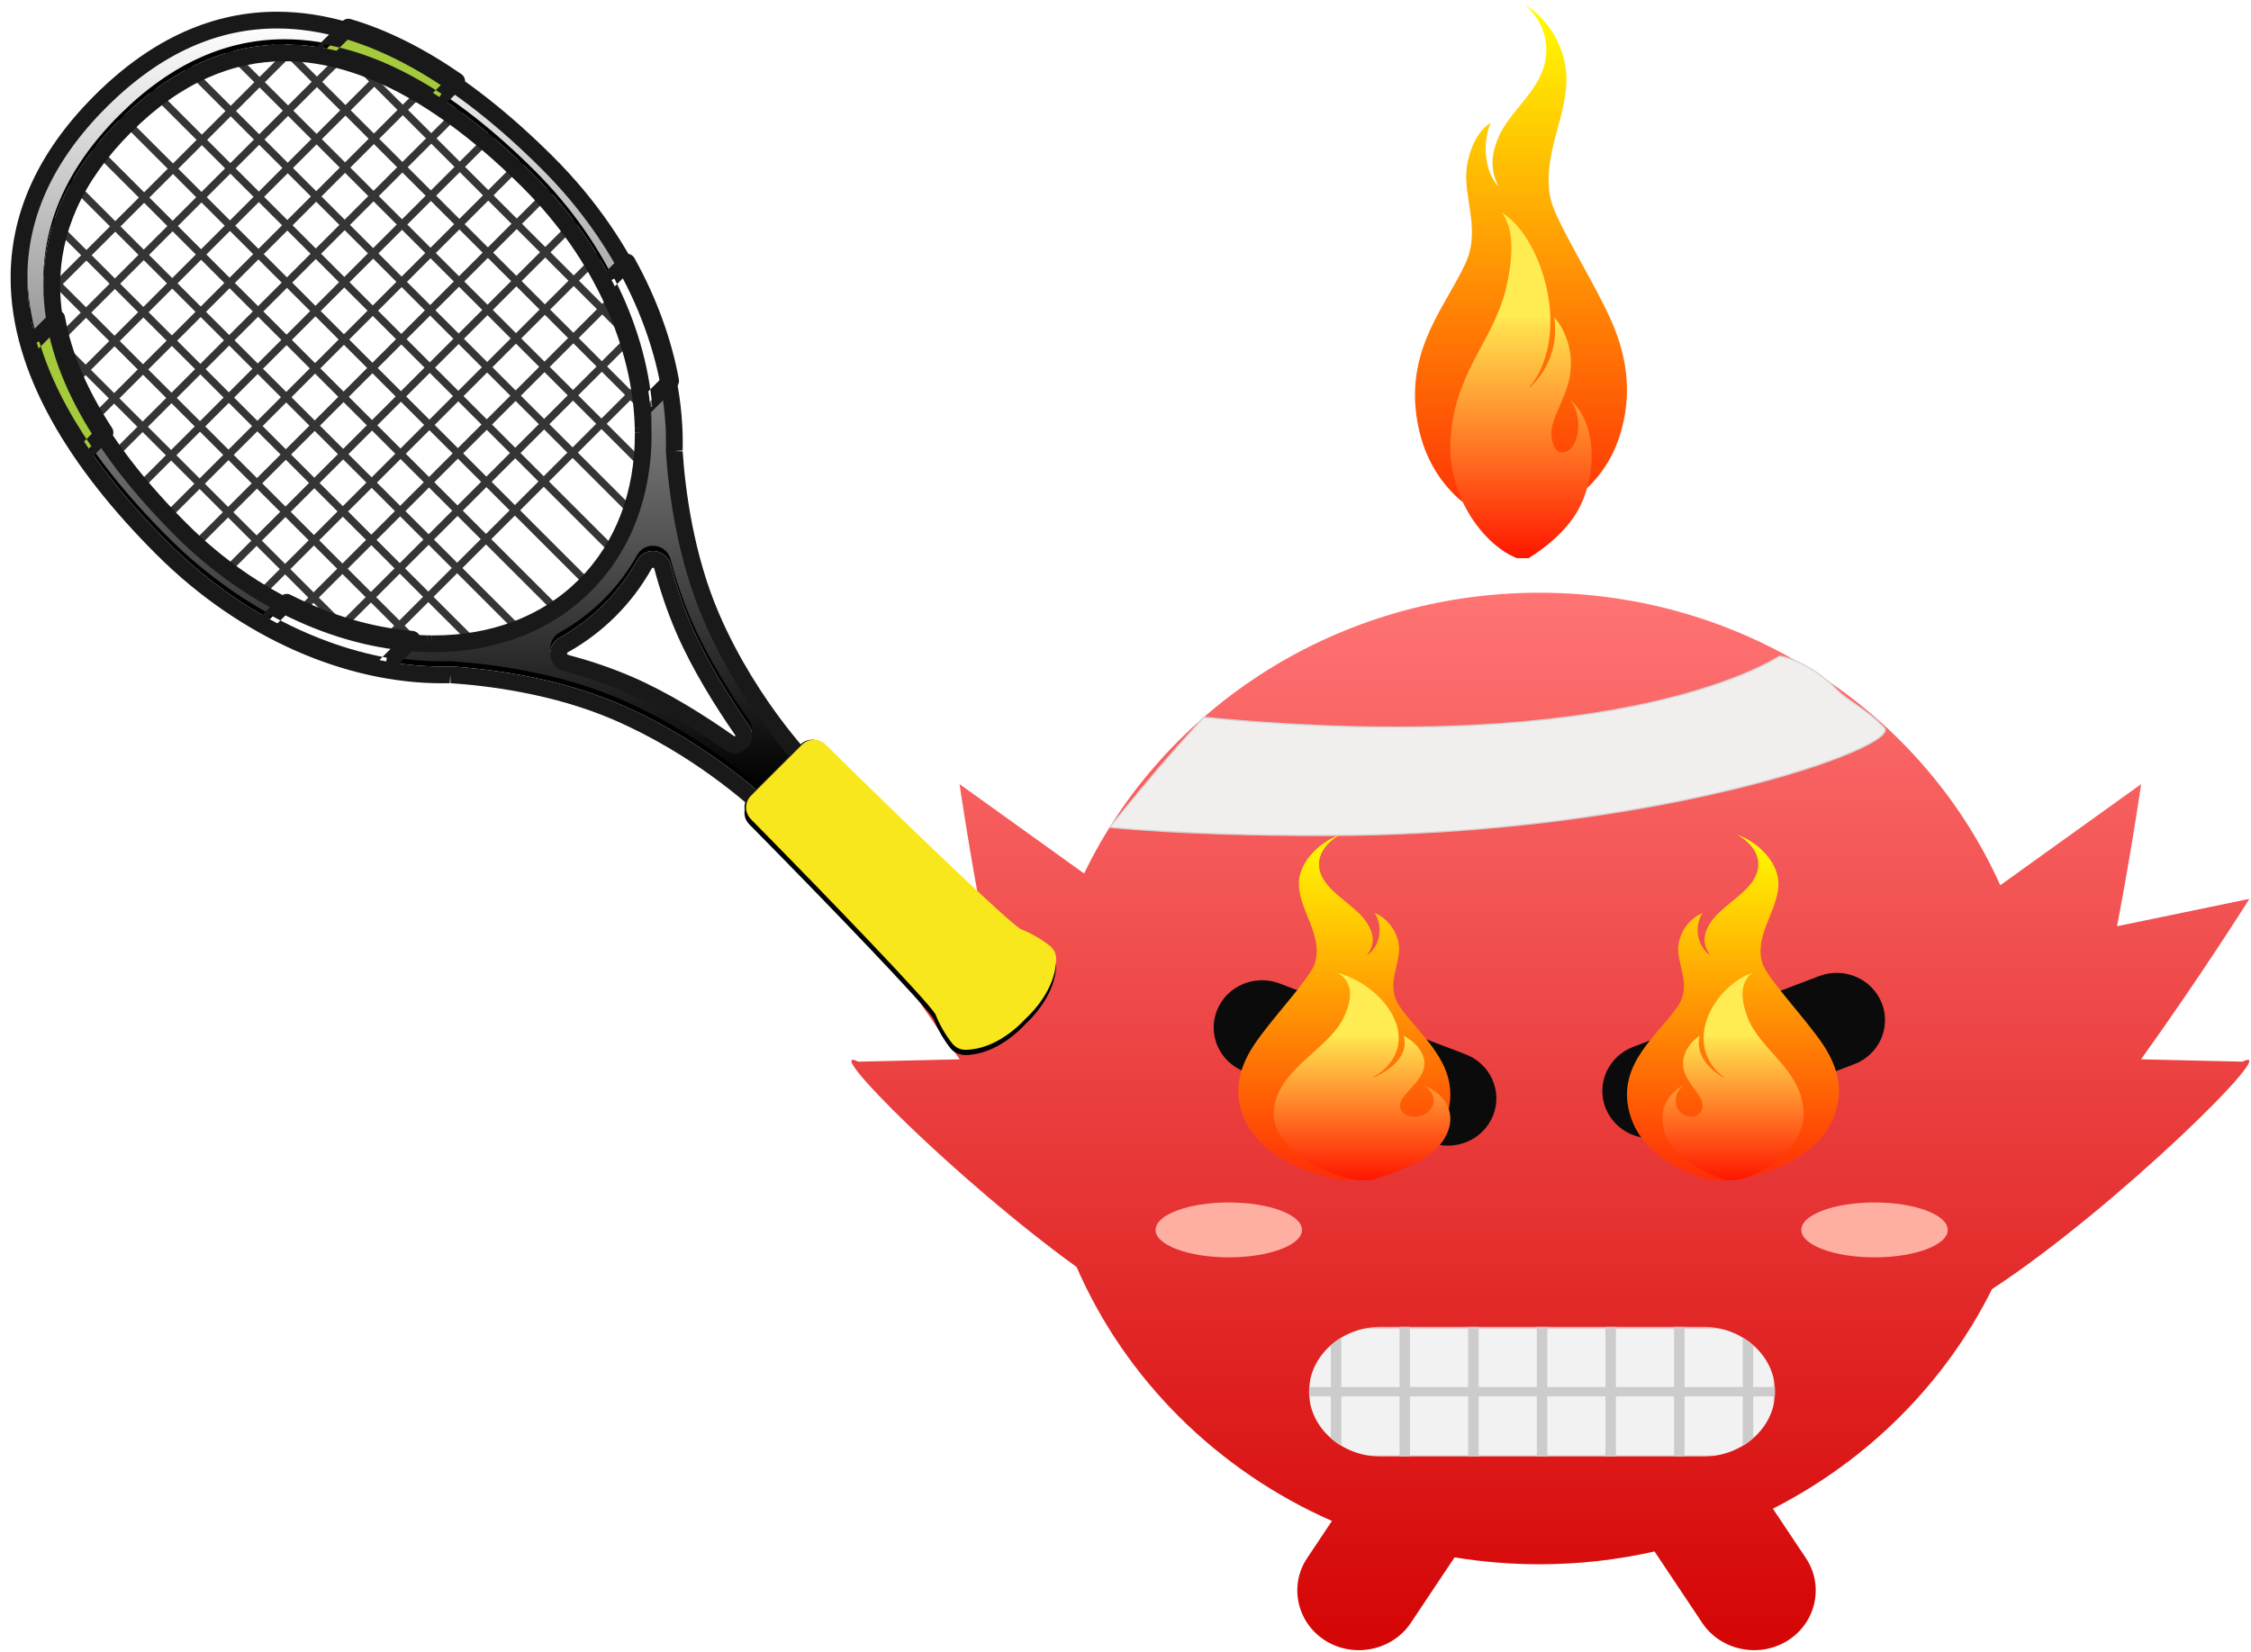<?xml version="1.0" encoding="UTF-8"?>
<svg width="861px" height="632px" viewBox="0 0 861 632" version="1.1" xmlns="http://www.w3.org/2000/svg" xmlns:xlink="http://www.w3.org/1999/xlink">
    <!-- Generator: Sketch 47.1 (45422) - http://www.bohemiancoding.com/sketch -->
    <title>Group 69</title>
    <desc>Created with Sketch.</desc>
    <defs>
        <linearGradient x1="50%" y1="0%" x2="50%" y2="97.112%" id="linearGradient-1">
            <stop stop-color="#FF7474" offset="0%"></stop>
            <stop stop-color="#D50606" offset="100%"></stop>
        </linearGradient>
        <polygon id="path-2" points="178.286 0.41 178.286 50.138 0.005 50.138 0.005 0.41"></polygon>
        <polygon id="path-4" points="178.286 50.136 178.286 0.409 0 0.409 0 50.136"></polygon>
        <path d="M0.642,0.079 C0.642,0.061 0.647,0.039 0.661,0.01 C0.677,0.059 0.693,0.091 0.708,0.14 C0.708,0.14 0.642,0.14 0.642,0.079 L0.642,0.01 L16.408,0.01 L16.408,16.168 L0.642,16.168 L0.642,0.079 L0.642,0.079 Z" id="path-6"></path>
        <path d="M0.029,1.196 C0.202,0.986 0.328,0.856 0.328,0.856 C0.186,0.937 0.107,1.05 0.029,1.196 Z" id="path-8"></path>
        <linearGradient x1="50%" y1="0%" x2="50%" y2="100%" id="linearGradient-10">
            <stop stop-color="#FFFE00" offset="0%"></stop>
            <stop stop-color="#FF2D07" offset="100%"></stop>
        </linearGradient>
        <linearGradient x1="50%" y1="29.709%" x2="50%" y2="100%" id="linearGradient-11">
            <stop stop-color="#FFEC52" offset="0%"></stop>
            <stop stop-color="#FFDE4D" offset="4.793%"></stop>
            <stop stop-color="#FF1700" offset="100%"></stop>
        </linearGradient>
        <path d="M0.642,0.118 C0.642,0.092 0.647,0.059 0.661,0.016 C0.677,0.088 0.693,0.137 0.708,0.209 C0.708,0.209 0.642,0.209 0.642,0.118 L0.642,0.016 L16.408,0.016 L16.408,24.253 L0.642,24.253 L0.642,0.118 L0.642,0.118 Z" id="path-12"></path>
        <path d="M0.029,0.879 C0.202,0.564 0.328,0.37 0.328,0.37 C0.186,0.491 0.107,0.661 0.029,0.879 Z" id="path-14"></path>
        <path d="M0.642,0.079 C0.642,0.061 0.647,0.039 0.661,0.01 C0.677,0.059 0.693,0.091 0.708,0.14 C0.708,0.14 0.642,0.14 0.642,0.079 L0.642,0.01 L16.408,0.01 L16.408,16.168 L0.642,16.168 L0.642,0.079 L0.642,0.079 Z" id="path-16"></path>
        <path d="M0.029,1.196 C0.202,0.986 0.328,0.856 0.328,0.856 C0.186,0.937 0.107,1.05 0.029,1.196 Z" id="path-18"></path>
        <linearGradient x1="50%" y1="0%" x2="50%" y2="100%" id="linearGradient-20">
            <stop stop-color="#FFFFFF" offset="0%"></stop>
            <stop stop-color="#000000" offset="100%"></stop>
        </linearGradient>
        <path d="M113.88,298.818 L101.393,286.34 C103.979,283.344 107.185,279.436 110.696,274.723 C118.347,264.453 127.456,250.364 134.751,233.535 C145.198,209.399 148.329,183.47 149.302,168.767 C149.311,168.633 149.312,168.599 149.308,168.465 C149.278,167.427 149.263,166.384 149.263,165.337 C149.262,148.068 153.318,129.7 161.288,111.756 C169.256,93.812 181.132,76.295 196.724,60.715 C212.885,44.562 229.737,31.06 246.787,21.642 C263.841,12.219 281.049,6.89 298.043,6.89 C298.043,6.89 298.043,6.89 298.051,6.89 C309.076,6.893 320.031,9.12 330.928,13.991 C341.819,18.864 352.652,26.397 363.329,37.068 C374.013,47.739 381.548,58.568 386.427,69.451 C391.299,80.338 393.528,91.287 393.528,102.303 C393.536,119.285 388.201,136.485 378.77,153.529 C369.347,170.567 355.829,187.406 339.668,203.556 C324.076,219.137 306.548,231.004 288.592,238.967 C270.636,246.929 252.26,250.983 234.98,250.983 C234.977,250.983 234.975,250.983 234.971,250.983 C233.925,250.983 232.882,250.968 231.844,250.938 C231.794,250.937 231.757,250.936 231.725,250.936 C231.67,250.936 231.626,250.938 231.543,250.944 C216.831,251.915 190.879,255.043 166.723,265.484 C148.76,273.26 133.914,283.098 123.501,291.031 C119.673,293.949 116.443,296.61 113.88,298.818 M154.264,206.778 C152.822,206.78 151.391,207.213 150.168,208.086 C149.558,208.523 149.004,209.073 148.551,209.722 C148.099,210.371 147.749,211.117 147.537,211.919 C145.467,219.696 142.813,227.712 139.414,235.552 C133.59,249.003 124.947,262.846 117.513,273.584 C116.708,274.735 116.284,276.1 116.291,277.401 C116.291,278.337 116.495,279.23 116.845,280.026 C117.371,281.222 118.209,282.214 119.26,282.936 C120.309,283.656 121.603,284.11 123.008,284.111 C123.018,284.111 123.029,284.111 123.039,284.111 C124.351,284.111 125.725,283.675 126.88,282.853 C137.525,275.34 151.271,266.633 164.704,260.824 C172.55,257.428 180.572,254.776 188.355,252.707 C189.157,252.495 189.904,252.147 190.553,251.694 C191.529,251.014 192.275,250.111 192.763,249.126 C193.254,248.139 193.499,247.068 193.499,245.985 C193.499,244.844 193.222,243.678 192.629,242.614 C192.041,241.552 191.12,240.607 189.968,239.968 C183.824,236.532 178.151,232.29 173.06,227.203 C167.97,222.115 163.723,216.447 160.286,210.307 C159.646,209.157 158.701,208.236 157.637,207.648 C156.572,207.055 155.406,206.778 154.264,206.778 M295.159,13.013 C295.152,13.013 295.145,13.013 295.137,13.013 C278.506,13.014 261.968,18.22 245.924,27.087 C229.871,35.959 214.266,48.503 199.384,63.372 C185.173,77.574 174.233,93.516 166.739,109.949 C159.245,126.383 155.193,143.311 154.797,159.5 L154.796,159.536 C154.789,160.09 154.779,160.69 154.762,161.383 L154.761,161.441 C154.759,161.664 154.758,161.887 154.758,162.108 C154.758,173.603 156.63,184.69 160.478,194.885 C164.325,205.078 170.158,214.376 178.028,222.238 C185.896,230.102 195.201,235.931 205.401,239.774 C215.603,243.62 226.699,245.49 238.201,245.49 C238.463,245.49 238.725,245.489 238.988,245.487 L239.042,245.486 C239.653,245.471 240.191,245.462 240.691,245.456 L240.724,245.455 C256.939,245.07 273.891,241.028 290.351,233.54 C306.811,226.051 322.78,215.112 337.011,200.898 C351.89,186.026 364.44,170.432 373.322,154.391 C382.189,138.356 387.403,121.831 387.403,105.213 C387.403,94.446 385.202,83.661 380.459,73.075 C375.715,62.487 368.443,52.103 358.364,42.032 L356.099,44.297 L358.364,42.032 C348.286,31.96 337.894,24.694 327.296,19.954 C316.712,15.214 305.928,13.013 295.159,13.013" id="path-21"></path>
        <filter x="-2.4%" y="-1.7%" width="104.8%" height="104.8%" filterUnits="objectBoundingBox" id="filter-22">
            <feOffset dx="0" dy="2" in="SourceAlpha" result="shadowOffsetOuter1"></feOffset>
            <feGaussianBlur stdDeviation="2" in="shadowOffsetOuter1" result="shadowBlurOuter1"></feGaussianBlur>
            <feColorMatrix values="0 0 0 0 0   0 0 0 0 0   0 0 0 0 0  0 0 0 0.5 0" type="matrix" in="shadowBlurOuter1"></feColorMatrix>
        </filter>
        <filter x="-2.2%" y="-1.6%" width="104.4%" height="104.4%" filterUnits="objectBoundingBox" id="filter-23">
            <feOffset dx="0" dy="2" in="SourceAlpha" result="shadowOffsetOuter1"></feOffset>
            <feGaussianBlur stdDeviation="2" in="shadowOffsetOuter1" result="shadowBlurOuter1"></feGaussianBlur>
            <feColorMatrix values="0 0 0 0 0   0 0 0 0 0   0 0 0 0 0  0 0 0 0.5 0" type="matrix" in="shadowBlurOuter1" result="shadowMatrixOuter1"></feColorMatrix>
            <feMerge>
                <feMergeNode in="shadowMatrixOuter1"></feMergeNode>
                <feMergeNode in="SourceGraphic"></feMergeNode>
            </feMerge>
        </filter>
        <path d="M93.362,280.967 C91.736,280.967 90.11,281.581 88.861,282.812 C56.8,314.408 20.095,349.554 14.432,353.226 C8.19,355.622 3.556,359.363 3.038,359.79 C1.54,361.026 0.683,362.873 0.708,364.814 C0.86,376.414 10.317,385.643 12.514,387.633 C14.507,389.829 23.742,399.276 35.348,399.431 L35.433,399.431 C37.346,399.431 39.161,398.577 40.38,397.1 C40.807,396.583 44.544,391.953 46.945,385.716 C50.617,380.06 85.79,343.379 117.41,311.341 C119.883,308.834 119.869,304.803 117.378,302.314 L97.895,282.843 C96.643,281.593 95.003,280.967 93.362,280.967 M112.845,306.843 C112.845,306.843 43.193,377.417 41.084,383.095 C38.999,388.703 35.433,393.026 35.433,393.026 C25.564,392.895 17.055,383.095 17.055,383.095 C17.055,383.095 7.246,374.594 7.118,364.73 C7.118,364.73 11.442,361.164 17.054,359.085 C22.736,356.976 93.362,287.373 93.362,287.373 L112.845,306.843 Z" id="path-24"></path>
        <filter x="-5.9%" y="-4.2%" width="111.8%" height="111.8%" filterUnits="objectBoundingBox" id="filter-25">
            <feOffset dx="0" dy="2" in="SourceAlpha" result="shadowOffsetOuter1"></feOffset>
            <feGaussianBlur stdDeviation="2" in="shadowOffsetOuter1" result="shadowBlurOuter1"></feGaussianBlur>
            <feColorMatrix values="0 0 0 0 0   0 0 0 0 0   0 0 0 0 0  0 0 0 0.5 0" type="matrix" in="shadowBlurOuter1"></feColorMatrix>
        </filter>
        <path d="M92.696,0 C91.069,0 89.442,0.615 88.193,1.847 C56.118,33.48 19.396,68.667 13.73,72.343 C7.486,74.742 2.849,78.487 2.331,78.915 C0.833,80.152 -0.024,82.002 0.001,83.945 C0.152,95.558 9.614,104.798 11.812,106.79 C13.805,108.989 23.045,118.447 34.656,118.602 L34.741,118.602 C36.655,118.602 38.471,117.747 39.69,116.269 C40.117,115.751 43.857,111.115 46.258,104.871 C49.932,99.209 85.12,62.485 116.754,30.409 C119.229,27.899 119.215,23.863 116.723,21.372 L97.231,1.878 C95.979,0.626 94.338,0 92.696,0 M112.188,25.906 C112.188,25.906 42.505,96.562 40.394,102.247 C38.309,107.862 34.741,112.189 34.741,112.189 C24.867,112.058 16.355,102.247 16.355,102.247 C16.355,102.247 6.542,93.736 6.413,83.861 C6.413,83.861 10.74,80.291 16.353,78.209 C22.038,76.097 92.696,6.413 92.696,6.413 L112.188,25.906 Z" id="path-26"></path>
        <filter x="-5.9%" y="-4.2%" width="111.8%" height="111.8%" filterUnits="objectBoundingBox" id="filter-27">
            <feOffset dx="0" dy="2" in="SourceAlpha" result="shadowOffsetOuter1"></feOffset>
            <feGaussianBlur stdDeviation="2" in="shadowOffsetOuter1" result="shadowBlurOuter1"></feGaussianBlur>
            <feColorMatrix values="0 0 0 0 0   0 0 0 0 0   0 0 0 0 0  0 0 0 0.5 0" type="matrix" in="shadowBlurOuter1"></feColorMatrix>
        </filter>
    </defs>
    <g id="MINI-GAME" stroke="none" stroke-width="1" fill="none" fill-rule="evenodd">
        <g id="Group-69" transform="translate(3, 2)">
            <g id="Group-68" transform="translate(322, 0)">
                <path d="M86.776,482.673 C105.531,525.749 140.584,560.551 184.462,579.848 L174.972,594.058 C167.926,604.607 171.083,618.82 181.985,625.638 C192.89,632.456 207.575,629.401 214.621,618.849 L231.371,593.768 C241.924,595.507 252.771,596.413 263.836,596.413 C278.981,596.413 293.716,594.716 307.849,591.51 L326.107,618.851 C333.152,629.4 347.838,632.455 358.742,625.637 C369.647,618.819 372.801,604.609 365.755,594.057 L353.128,575.147 C389.535,556.613 419.041,527.097 436.942,491.152 C484.462,460.072 549.244,395.94 532.741,404.139 L493.927,403.243 C516.652,371.633 535.389,341.862 535.389,341.862 L484.762,352.326 C490.503,322.173 493.987,297.955 493.987,297.955 L440.087,336.654 C410.549,270.802 342.751,224.744 263.836,224.744 C186.727,224.744 120.232,268.718 89.673,332.164 L42.027,297.955 C42.027,297.955 45.511,322.173 51.252,352.326 L0.625,341.862 C0.625,341.862 19.362,371.633 42.087,403.243 L3.274,404.139 C-11.842,396.629 41.231,449.797 86.776,482.673 Z" id="Combined-Shape" fill="url(#linearGradient-1)"></path>
                <path d="M180.734,317.613 C157.743,317.613 125.592,316.987 99.465,314.457 C107.879,304.143 114.118,296.61 118.182,291.859 C122.107,287.27 127.851,280.791 135.414,272.424 C298.368,288.149 354.619,249.481 355.642,249.045 C356.108,248.845 367.065,250.994 377.419,261.663 C382.183,266.572 388.866,269.188 395.723,276.397 C402.581,283.607 308.305,317.613 180.734,317.613 Z" id="Stroke-7" stroke="#D6D4D4" stroke-width="0.5" fill="#F1EEEE"></path>
                <g id="Page-1" transform="translate(175.686, 505.112)">
                    <g id="Group-3">
                        <mask id="mask-3" fill="white">
                            <use xlink:href="#path-2"></use>
                        </mask>
                        <g id="Clip-2"></g>
                        <path d="M178.291,25.274 C178.291,39.002 165.839,50.139 150.49,50.139 L27.794,50.139 C12.445,50.139 0.005,39.002 0.005,25.274 C0.005,11.546 12.445,0.41 27.794,0.41 L150.49,0.41 C165.839,0.41 178.291,11.546 178.291,25.274" id="Fill-1" fill="#F2F2F2" mask="url(#mask-3)"></path>
                    </g>
                    <g id="Group-6">
                        <mask id="mask-5" fill="white">
                            <use xlink:href="#path-4"></use>
                        </mask>
                        <g id="Clip-5"></g>
                        <path d="M165.911,27.069 L165.911,45.958 C167.354,45.101 168.69,44.118 169.92,43.039 L169.92,27.069 L178.186,27.069 C178.233,26.477 178.292,25.885 178.292,25.271 C178.292,24.668 178.233,24.076 178.186,23.484 L169.92,23.484 L169.92,7.514 C168.69,6.435 167.354,5.451 165.911,4.595 L165.911,23.484 L143.668,23.484 L143.668,0.406 L139.648,0.406 L139.648,23.484 L117.405,23.484 L117.405,0.406 L113.396,0.406 L113.396,23.484 L91.153,23.484 L91.153,0.406 L87.145,0.406 L87.145,23.484 L64.89,23.484 L64.89,0.406 L60.881,0.406 L60.881,23.484 L38.638,23.484 L38.638,0.406 L34.63,0.406 L34.63,23.484 L12.375,23.484 L12.375,4.595 C10.944,5.451 9.596,6.435 8.366,7.514 L8.366,23.484 L0.101,23.484 C0.053,24.076 -0.006,24.668 -0.006,25.271 C-0.006,25.885 0.053,26.477 0.101,27.069 L8.366,27.069 L8.366,43.039 C9.596,44.118 10.944,45.101 12.375,45.958 L12.375,27.069 L34.63,27.069 L34.63,50.136 L38.638,50.136 L38.638,27.069 L60.881,27.069 L60.881,50.136 L64.89,50.136 L64.89,27.069 L87.145,27.069 L87.145,50.136 L91.153,50.136 L91.153,27.069 L113.396,27.069 L113.396,50.136 L117.405,50.136 L117.405,27.069 L139.648,27.069 L139.648,50.136 L143.668,50.136 L143.668,27.069 L165.911,27.069 Z" id="Fill-4" fill="#CCCCCC" mask="url(#mask-5)"></path>
                    </g>
                </g>
                <g id="Page-1" transform="translate(270.287, 369.748)">
                    <g id="Group-3" transform="translate(17.173, 0.34)" fill="#0B0B0B">
                        <path d="M107.295,11.611 L107.295,11.611 C110.998,20.918 106.282,31.402 96.768,35.024 L25.628,62.126 C16.101,65.748 5.384,61.134 1.681,51.827 L1.681,51.827 C-2.022,42.52 2.694,32.037 12.208,28.401 L83.361,1.313 C92.876,-2.309 103.592,2.304 107.295,11.611" id="Fill-1"></path>
                    </g>
                    <g id="Group-6" transform="translate(0, 63.698)"></g>
                </g>
                <g id="Page-1" transform="translate(185.129, 398.187) scale(1, -1) translate(-185.129, -398.187) translate(121.629, 359.687)">
                    <g id="Group-3" transform="translate(17.173, 0.34)" fill="#0B0B0B">
                        <path d="M107.295,11.611 L107.295,11.611 C110.998,20.918 106.282,31.402 96.768,35.024 L25.628,62.126 C16.101,65.748 5.384,61.134 1.681,51.827 L1.681,51.827 C-2.022,42.52 2.694,32.037 12.208,28.401 L83.361,1.313 C92.876,-2.309 103.592,2.304 107.295,11.611" id="Fill-1"></path>
                    </g>
                    <g id="Group-6" transform="translate(0, 63.698)"></g>
                </g>
                <g id="Group-24" transform="translate(334.316, 393.286) scale(-1, 1) translate(-334.316, -393.286) translate(289.316, 317.286)">
                    <g id="Page-1" transform="translate(-0, 28.269)">
                        <path d="M28.349,48.421 C8.025,48.76 11.557,30.76 13.749,26.963 L13.749,26.963 C11.463,29.645 -3.941,52.153 2.46,74.855 L2.46,74.855 C8.845,97.557 47.521,106.558 47.521,106.558 L47.521,106.558 C39.512,86.764 54.805,77.15 60.939,69.022 L60.939,69.022 C96.698,21.146 35.901,0.496 35.901,0.496 L35.901,0.496 C51.526,11.273 56.997,47.936 28.349,48.421" id="Fill-1"></path>
                        <path d="M64.139,75.405 C46.528,92.662 52.078,101.387 53.449,105.459 L53.449,105.459 C53.67,105.039 55.956,103.067 72.212,93.857 L72.212,93.857 C84.92,86.683 89.066,77.764 89.161,69.297 L89.161,69.297 L89.161,68.635 C88.972,53.995 76.989,40.891 76.989,40.891 L76.989,40.891 C80.158,45.771 73.647,66.146 64.139,75.405" id="Fill-3"></path>
                        <g id="Group-7" transform="translate(52.788, 105.448)">
                            <mask id="mask-7" fill="white">
                                <use xlink:href="#path-6"></use>
                            </mask>
                            <g id="Clip-6"></g>
                            <path d="M0.708,0.14 C0.693,0.091 0.677,0.059 0.661,0.01 L0.661,0.01 C0.598,0.14 0.708,0.14 0.708,0.14" id="Fill-5" mask="url(#mask-7)"></path>
                        </g>
                        <g id="Group-10" transform="translate(13.72, 25.767)">
                            <mask id="mask-9" fill="white">
                                <use xlink:href="#path-8"></use>
                            </mask>
                            <g id="Clip-9"></g>
                            <path d="M0.029,1.196 C0.202,0.986 0.328,0.856 0.328,0.856 L0.328,0.856 C0.186,0.937 0.107,1.05 0.029,1.196" id="Fill-8" mask="url(#mask-9)"></path>
                        </g>
                    </g>
                    <path d="M39.834,0 C30.512,3.53 23.824,11.59 24.071,19.158 L24.071,19.158 C24.335,29.369 33.658,38.858 30.1,49.479 L30.1,49.479 C28.057,55.389 13.332,70.722 6.842,80.572 L6.842,80.572 C0.27,90.587 -0.784,99.829 3.416,109.219 L3.416,109.219 C8.769,121.171 22.671,128.525 40.213,132.202 L40.213,132.202 L49.997,132.202 C61.198,129.133 78.196,121.581 81.523,104.311 L81.523,104.311 C84.817,87.155 70.257,76.731 62.713,65.88 L62.713,65.88 C56.635,57.146 63.734,48.971 62.202,41.403 L62.202,41.403 C61.181,36.51 57.953,32.012 53.061,29.96 L53.061,29.96 C56.223,34.77 55.597,42.42 49.997,46.311 L49.997,46.311 C53.555,41.813 52.567,37.676 50.277,33.999 L50.277,33.999 C46.209,27.268 35.255,22.524 32.472,15.054 L32.472,15.054 C30.446,9.702 32.785,4.121 39.834,0 Z" id="Fill-11" fill="url(#linearGradient-10)"></path>
                    <path d="M35.686,70.431 C30.569,82.792 15.494,89.774 14.464,105.72 L14.464,105.72 C13.634,118.537 27.71,129.34 39.881,132.202 L39.881,132.202 L44.353,132.202 C51.252,129.671 58.459,125.975 62.655,121.839 L62.655,121.839 C70.538,114.023 71.122,101.317 60.104,95.797 L60.104,95.797 C65.098,99.037 64.145,106.302 58.936,107.686 L58.936,107.686 C54.203,108.96 51.836,104.572 53.803,100.987 L53.803,100.987 C56.17,96.772 60.519,92.856 60.519,87.997 L60.519,87.997 C60.903,83.767 57.737,79.206 54.203,76.942 L54.203,76.942 C56.001,84.411 50.269,89.931 45.152,92.856 L45.152,92.856 L44.737,92.856 C48.302,90.592 50.684,86.943 51.836,83.436 L51.836,83.436 C55.724,71.563 45.935,57.111 34.103,52.881 L34.103,52.881 C39.881,57.426 37.653,65.242 35.686,70.431" id="Fill-13" fill="url(#linearGradient-11)"></path>
                </g>
                <g id="Group-24" transform="translate(253.23, 120) scale(-1, 1) translate(-253.23, -120) translate(208.23, 0)">
                    <g id="Page-1" transform="translate(-0, 55.624)">
                        <path d="M28.349,72.631 C8.025,73.14 11.557,46.14 13.749,40.444 L13.749,40.444 C11.463,44.468 -3.941,78.23 2.46,112.283 L2.46,112.283 C8.845,146.336 47.521,159.836 47.521,159.836 L47.521,159.836 C39.512,130.146 54.805,115.725 60.939,103.533 L60.939,103.533 C96.698,31.719 35.901,0.744 35.901,0.744 L35.901,0.744 C51.526,16.91 56.997,71.904 28.349,72.631" id="Fill-1"></path>
                        <path d="M64.139,113.107 C46.528,138.992 52.078,152.08 53.449,158.188 L53.449,158.188 C53.67,157.558 55.956,154.601 72.212,140.786 L72.212,140.786 C84.92,130.025 89.066,116.646 89.161,103.945 L89.161,103.945 L89.161,102.952 C88.972,80.993 76.989,61.337 76.989,61.337 L76.989,61.337 C80.158,68.656 73.647,99.219 64.139,113.107" id="Fill-3"></path>
                        <g id="Group-7" transform="translate(52.788, 158.173)">
                            <mask id="mask-13" fill="white">
                                <use xlink:href="#path-12"></use>
                            </mask>
                            <g id="Clip-6"></g>
                            <path d="M0.708,0.209 C0.693,0.137 0.677,0.088 0.661,0.016 L0.661,0.016 C0.598,0.209 0.708,0.209 0.708,0.209" id="Fill-5" mask="url(#mask-13)"></path>
                        </g>
                        <g id="Group-10" transform="translate(13.72, 39.565)">
                            <mask id="mask-15" fill="white">
                                <use xlink:href="#path-14"></use>
                            </mask>
                            <g id="Clip-9"></g>
                            <path d="M0.029,0.879 C0.202,0.564 0.328,0.37 0.328,0.37 L0.328,0.37 C0.186,0.491 0.107,0.661 0.029,0.879" id="Fill-8" mask="url(#mask-15)"></path>
                        </g>
                    </g>
                    <path d="M39.834,0 C30.512,5.294 23.824,17.385 24.071,28.737 L24.071,28.737 C24.335,44.054 33.658,58.287 30.1,74.219 L30.1,74.219 C28.057,83.084 13.332,106.084 6.842,120.859 L6.842,120.859 C0.27,135.88 -0.784,149.744 3.416,163.829 L3.416,163.829 C8.769,181.756 22.671,192.788 40.213,198.304 L40.213,198.304 L49.997,198.304 C61.198,193.699 78.196,182.371 81.523,156.466 L81.523,156.466 C84.817,130.733 70.257,115.096 62.713,98.819 L62.713,98.819 C56.635,85.719 63.734,73.456 62.202,62.104 L62.202,62.104 C61.181,54.766 57.953,48.018 53.061,44.94 L53.061,44.94 C56.223,52.155 55.597,63.631 49.997,69.467 L49.997,69.467 C53.555,62.719 52.567,56.514 50.277,50.998 L50.277,50.998 C46.209,40.902 35.255,33.785 32.472,22.581 L32.472,22.581 C30.446,14.553 32.785,6.181 39.834,0 Z" id="Fill-11" fill="url(#linearGradient-10)"></path>
                    <path d="M35.686,108.572 C30.569,129.173 15.494,140.81 14.464,167.387 L14.464,167.387 C13.634,188.748 27.71,206.754 39.881,211.524 L39.881,211.524 L44.353,211.524 C51.252,207.304 58.459,201.145 62.655,194.252 L62.655,194.252 C70.538,181.225 71.122,160.048 60.104,150.848 L60.104,150.848 C65.098,156.247 64.145,168.356 58.936,170.663 L58.936,170.663 C54.203,172.786 51.836,165.473 53.803,159.497 L53.803,159.497 C56.17,152.473 60.519,145.947 60.519,137.848 L60.519,137.848 C60.903,130.798 57.737,123.197 54.203,119.423 L54.203,119.423 C56.001,131.872 50.269,141.072 45.152,145.947 L45.152,145.947 L44.737,145.947 C48.302,142.173 50.684,136.092 51.836,130.247 L51.836,130.247 C55.724,110.459 45.935,86.372 34.103,79.321 L34.103,79.321 C39.881,86.896 37.653,99.922 35.686,108.572" id="Fill-13" fill="url(#linearGradient-11)" transform="translate(41.458, 145.423) scale(-1, 1) translate(-41.458, -145.423) "></path>
                </g>
                <g id="Group-24" transform="translate(147.743, 317.286)">
                    <g id="Page-1" transform="translate(-0, 28.269)">
                        <path d="M28.349,48.421 C8.025,48.76 11.557,30.76 13.749,26.963 L13.749,26.963 C11.463,29.645 -3.941,52.153 2.46,74.855 L2.46,74.855 C8.845,97.557 47.521,106.558 47.521,106.558 L47.521,106.558 C39.512,86.764 54.805,77.15 60.939,69.022 L60.939,69.022 C96.698,21.146 35.901,0.496 35.901,0.496 L35.901,0.496 C51.526,11.273 56.997,47.936 28.349,48.421" id="Fill-1"></path>
                        <path d="M64.139,75.405 C46.528,92.662 52.078,101.387 53.449,105.459 L53.449,105.459 C53.67,105.039 55.956,103.067 72.212,93.857 L72.212,93.857 C84.92,86.683 89.066,77.764 89.161,69.297 L89.161,69.297 L89.161,68.635 C88.972,53.995 76.989,40.891 76.989,40.891 L76.989,40.891 C80.158,45.771 73.647,66.146 64.139,75.405" id="Fill-3"></path>
                        <g id="Group-7" transform="translate(52.788, 105.448)">
                            <mask id="mask-17" fill="white">
                                <use xlink:href="#path-16"></use>
                            </mask>
                            <g id="Clip-6"></g>
                            <path d="M0.708,0.14 C0.693,0.091 0.677,0.059 0.661,0.01 L0.661,0.01 C0.598,0.14 0.708,0.14 0.708,0.14" id="Fill-5" mask="url(#mask-17)"></path>
                        </g>
                        <g id="Group-10" transform="translate(13.72, 25.767)">
                            <mask id="mask-19" fill="white">
                                <use xlink:href="#path-18"></use>
                            </mask>
                            <g id="Clip-9"></g>
                            <path d="M0.029,1.196 C0.202,0.986 0.328,0.856 0.328,0.856 L0.328,0.856 C0.186,0.937 0.107,1.05 0.029,1.196" id="Fill-8" mask="url(#mask-19)"></path>
                        </g>
                    </g>
                    <path d="M39.834,0 C30.512,3.53 23.824,11.59 24.071,19.158 L24.071,19.158 C24.335,29.369 33.658,38.858 30.1,49.479 L30.1,49.479 C28.057,55.389 13.332,70.722 6.842,80.572 L6.842,80.572 C0.27,90.587 -0.784,99.829 3.416,109.219 L3.416,109.219 C8.769,121.171 22.671,128.525 40.213,132.202 L40.213,132.202 L49.997,132.202 C61.198,129.133 78.196,121.581 81.523,104.311 L81.523,104.311 C84.817,87.155 70.257,76.731 62.713,65.88 L62.713,65.88 C56.635,57.146 63.734,48.971 62.202,41.403 L62.202,41.403 C61.181,36.51 57.953,32.012 53.061,29.96 L53.061,29.96 C56.223,34.77 55.597,42.42 49.997,46.311 L49.997,46.311 C53.555,41.813 52.567,37.676 50.277,33.999 L50.277,33.999 C46.209,27.268 35.255,22.524 32.472,15.054 L32.472,15.054 C30.446,9.702 32.785,4.121 39.834,0 Z" id="Fill-11" fill="url(#linearGradient-10)"></path>
                    <path d="M41,70.431 C34.603,82.792 15.76,89.774 14.473,105.72 L14.473,105.72 C13.436,118.537 31.031,129.34 46.244,132.202 L46.244,132.202 L51.834,132.202 C60.458,129.671 69.467,125.975 74.711,121.839 L74.711,121.839 C84.565,114.023 85.295,101.317 71.522,95.797 L71.522,95.797 C77.765,99.037 76.574,106.302 70.062,107.686 L70.062,107.686 C64.146,108.96 61.188,104.572 63.647,100.987 L63.647,100.987 C66.605,96.772 72.041,92.856 72.041,87.997 L72.041,87.997 C72.521,83.767 68.564,79.206 64.146,76.942 L64.146,76.942 C66.394,84.411 59.229,89.931 52.832,92.856 L52.832,92.856 L52.314,92.856 C56.77,90.592 59.747,86.943 61.188,83.436 L61.188,83.436 C66.048,71.563 53.812,57.111 39.021,52.881 L39.021,52.881 C46.244,57.426 43.459,65.242 41,70.431" id="Fill-13" fill="url(#linearGradient-11)"></path>
                </g>
                <path d="M392,458 C376.536,458 364,462.702 364,468.5 C364,474.298 376.536,479 392,479 C407.464,479 420,474.298 420,468.5 C420,462.702 407.464,458 392,458" id="Fill-1" fill="#FEAFA2"></path>
                <path d="M173,468.5 C173,462.702 160.462,458 144.995,458 C129.528,458 117,462.702 117,468.5 C117,474.298 129.528,479 144.995,479 C160.462,479 173,474.298 173,468.5" id="Fill-3" fill="#FEAFA2"></path>
            </g>
            <g id="Group-4" transform="translate(200.5, 200) scale(-1, 1) translate(-200.5, -200) ">
                <g id="Group">
                    <polyline id="Fill-282" fill="#343534" points="177.366 224.913 362.973 39.442 360.957 37.429 175.351 222.9"></polyline>
                    <polyline id="Fill-283" fill="#343534" points="188.406 235.946 374.013 50.475 371.997 48.461 186.392 233.933"></polyline>
                    <polyline id="Fill-284" fill="#343534" points="201.417 245.009 383.08 63.477 381.064 61.463 199.403 242.996"></polyline>
                    <polyline id="Fill-285" fill="#343534" points="220.074 248.431 390.444 78.186 388.429 76.173 218.059 246.419"></polyline>
                    <polyline id="Fill-286" fill="#343534" points="244.838 245.75 391.954 98.74 389.939 96.727 242.823 243.737"></polyline>
                    <polyline id="Fill-287" fill="#343534" points="264.518 248.148 394.355 118.408 392.339 116.395 262.502 246.135"></polyline>
                    <polyline id="Fill-288" fill="#343534" points="166.325 213.881 351.933 28.409 349.917 26.396 164.31 211.868"></polyline>
                    <polyline id="Fill-289" fill="#343534" points="157.255 200.879 338.92 19.346 336.904 17.333 155.241 198.865"></polyline>
                    <polyline id="Fill-290" fill="#343534" points="153.831 182.236 324.197 11.991 322.182 9.977 151.816 180.223"></polyline>
                    <polyline id="Fill-291" fill="#343534" points="156.513 157.49 303.628 10.479 301.612 8.466 154.499 155.477"></polyline>
                    <polyline id="Fill-292" fill="#343534" points="154.114 137.822 283.948 8.082 281.932 6.069 152.1 135.809"></polyline>
                    <polyline id="Fill-293" fill="#343534" points="169.779 92.64 307.723 230.481 309.732 228.468 171.793 90.626"></polyline>
                    <polyline id="Fill-294" fill="#343534" points="162.78 107.426 292.922 237.475 294.938 235.461 164.795 105.412"></polyline>
                    <polyline id="Fill-295" fill="#343534" points="157.108 123.535 276.804 243.144 278.82 241.13 159.122 121.522"></polyline>
                    <polyline id="Fill-296" fill="#343534" points="150.854 139.066 261.263 249.392 263.271 247.379 152.869 137.053"></polyline>
                    <polyline id="Fill-297" fill="#343534" points="180.676 81.75 318.62 219.592 320.629 217.579 182.691 79.737"></polyline>
                    <polyline id="Fill-298" fill="#343534" points="191.573 70.86 329.518 208.702 331.527 206.69 193.588 68.848"></polyline>
                    <polyline id="Fill-299" fill="#343534" points="202.471 59.971 340.408 197.813 342.424 195.8 204.486 57.958"></polyline>
                    <polyline id="Fill-300" fill="#343534" points="213.368 49.082 351.306 186.923 353.322 184.91 215.383 47.068"></polyline>
                    <polyline id="Fill-301" fill="#343534" points="224.266 38.192 362.203 176.034 364.219 174.021 226.28 36.179"></polyline>
                    <polyline id="Fill-302" fill="#343534" points="235.163 27.302 373.101 165.144 375.117 163.131 237.178 25.29"></polyline>
                    <polyline id="Fill-303" fill="#343534" points="249.959 20.31 380.102 150.359 382.118 148.345 251.975 18.296"></polyline>
                    <polyline id="Fill-304" fill="#343534" points="266.085 14.641 385.772 134.248 387.788 132.236 268.093 12.627"></polyline>
                    <polyline id="Fill-305" fill="#343534" points="281.626 8.392 392.026 118.718 394.041 116.705 283.634 6.379"></polyline>
                    <g id="Fill-306">
                        <use fill="black" fill-opacity="1" filter="url(#filter-22)" xlink:href="#path-21"></use>
                        <use fill="url(#linearGradient-20)" fill-rule="evenodd" xlink:href="#path-21"></use>
                    </g>
                    <path d="M280.529,18.13 L270.757,8.372 C256.797,12.488 242.916,19.594 229.324,29.009 L236.883,36.562 C251.198,27.192 265.842,20.713 280.529,18.13" id="Fill-311" fill="#A5CA3B"></path>
                    <path d="M280.529,18.13 L282.794,15.865 L273.029,6.107 C272.196,5.276 270.978,4.967 269.852,5.3 C255.479,9.538 241.308,16.811 227.497,26.377 C226.717,26.917 226.217,27.776 226.131,28.722 C226.046,29.668 226.385,30.602 227.057,31.273 L234.616,38.827 C235.69,39.9 237.368,40.073 238.638,39.242 C252.687,30.046 266.946,23.769 281.085,21.284 C282.26,21.077 283.221,20.233 283.585,19.093 C283.941,17.954 283.634,16.71 282.794,15.865 L280.529,18.13 L279.973,14.976 C264.738,17.657 249.717,24.339 235.126,33.883 L236.883,36.562 L239.149,34.298 L231.59,26.744 L229.324,29.009 L231.15,31.641 C244.523,22.377 258.107,15.438 271.669,11.443 L270.757,8.372 L268.492,10.636 L278.257,20.395 L280.529,18.13 L279.973,14.976 L280.529,18.13" id="Fill-312" fill="#1A1919"></path>
                    <path d="M382.282,119.814 C379.696,134.488 373.215,149.118 363.834,163.426 L371.399,170.979 C380.815,157.397 387.93,143.529 392.047,129.573 L382.282,119.814" id="Fill-313" fill="#A5CA3B"></path>
                    <path d="M382.282,119.814 L379.127,119.259 C376.641,133.386 370.359,147.632 361.156,161.671 C360.323,162.942 360.494,164.617 361.57,165.691 L369.134,173.244 C369.803,173.916 370.736,174.255 371.684,174.169 C372.631,174.085 373.493,173.585 374.034,172.804 C383.6,159.004 390.879,144.843 395.124,130.479 C395.459,129.352 395.145,128.139 394.312,127.308 L384.547,117.549 C383.706,116.705 382.46,116.4 381.32,116.76 C380.181,117.12 379.333,118.082 379.127,119.259 L382.282,119.814 L380.017,122.079 L389.782,131.838 L392.047,129.573 L388.977,128.666 C384.974,142.215 378.037,155.791 368.763,169.155 L371.399,170.979 L373.664,168.715 L366.107,161.162 L363.834,163.426 L366.52,165.181 C376.071,150.604 382.759,135.59 385.437,120.369 L382.282,119.814 L380.017,122.079 L382.282,119.814" id="Fill-314" fill="#1A1919"></path>
                    <path d="M246.395,242.556 L256.612,252.762 C271.761,249.969 287.196,244.374 302.061,236.137 L294.318,228.4 C278.52,236.476 262.146,241.244 246.395,242.556" id="Fill-315" fill="#FFFFFE"></path>
                    <path d="M246.395,242.556 L244.129,244.821 L254.339,255.027 C255.087,255.769 256.156,256.102 257.188,255.912 C272.716,253.051 288.464,247.332 303.613,238.938 C304.496,238.451 305.095,237.579 305.237,236.583 C305.373,235.586 305.038,234.584 304.326,233.873 L296.583,226.135 C295.6,225.151 294.098,224.915 292.858,225.549 C277.409,233.449 261.419,238.091 246.129,239.364 C244.886,239.468 243.814,240.285 243.386,241.455 C242.957,242.624 243.247,243.94 244.129,244.821 L246.395,242.556 L246.661,245.748 C262.865,244.396 279.639,239.502 295.778,231.251 L294.318,228.4 L292.053,230.665 L299.796,238.402 L302.061,236.137 L300.508,233.336 C285.921,241.416 270.814,246.888 256.027,249.613 L256.612,252.762 L258.876,250.498 L248.663,240.291 L246.395,242.556 L246.661,245.748 L246.395,242.556" id="Fill-316" fill="#1A1919"></path>
                    <path d="M171.862,106.032 L164.119,98.295 C155.876,113.152 150.277,128.57 147.482,143.714 L157.696,153.92 C159.009,138.182 163.78,121.817 171.862,106.032" id="Fill-317" fill="#FFFFFE"></path>
                    <path d="M171.862,106.032 L174.128,103.767 L166.386,96.031 C165.674,95.32 164.67,94.984 163.674,95.124 C162.676,95.263 161.805,95.863 161.316,96.742 C152.916,111.883 147.193,127.62 144.33,143.133 C144.139,144.165 144.473,145.237 145.215,145.979 L155.429,156.185 C156.311,157.066 157.627,157.357 158.798,156.928 C159.968,156.5 160.786,155.428 160.89,154.186 C162.164,138.906 166.809,122.932 174.715,107.491 C175.35,106.251 175.114,104.752 174.128,103.767 L171.862,106.032 L169.008,104.574 C160.752,120.702 155.854,137.459 154.502,153.654 L157.696,153.92 L159.962,151.656 L149.748,141.449 L147.482,143.714 L150.634,144.295 C153.36,129.52 158.837,114.421 166.922,99.848 L164.119,98.295 L161.853,100.56 L169.595,108.297 L171.862,106.032 L169.008,104.574 L171.862,106.032" id="Fill-318" fill="#1A1919"></path>
                    <path d="M68.938,311.232 C71.909,308.35 74.747,305.589 77.373,303.029 C74.748,305.589 71.907,308.352 68.939,311.232 L68.938,311.232 M108.526,311.231 C111.171,308.54 112.756,306.932 112.841,306.846 C112.756,306.933 111.167,308.544 108.526,311.231 M112.842,306.846 C112.843,306.846 112.843,306.845 112.843,306.845 C112.843,306.845 112.843,306.846 112.842,306.846 M112.843,306.844 C112.844,306.844 112.844,306.843 112.844,306.843 C112.844,306.843 112.844,306.844 112.843,306.844 M112.845,306.843 C112.845,306.843 112.845,306.843 112.845,306.843 C112.845,306.843 112.845,306.843 112.845,306.843 M112.845,306.843 L109.029,303.029 L112.845,306.843" id="Fill-325" fill="#1A1919"></path>
                    <path d="M90.224,329.957 L90.224,329.957 C92.818,327.29 95.303,324.739 97.615,322.371 C95.303,324.739 92.818,327.29 90.224,329.957 M49.491,329.957 L49.491,329.957 C52.324,327.253 55.197,324.499 58.048,321.754 C55.196,324.5 52.325,327.253 49.491,329.957" id="Fill-328" fill="#1A1919"></path>
                    <g id="Group-2">
                        <g id="Group-310" filter="url(#filter-23)" transform="translate(84.758, 0)" fill="#1A1919">
                            <path d="M78.672,257.885 L77.398,254.946 C63.307,261.048 49.293,269.958 38.425,277.619 C38.294,277.705 38.265,277.705 38.255,277.704 C38.253,277.704 38.251,277.704 38.25,277.705 L38.19,277.689 C38.134,277.668 38.042,277.595 37.995,277.522 C37.944,277.448 37.943,277.405 37.943,277.401 C37.949,277.394 37.922,277.39 38.027,277.228 C45.602,266.275 54.433,252.177 60.538,238.098 C64.085,229.913 66.835,221.6 68.973,213.565 C68.999,213.47 69.026,213.423 69.052,213.386 C69.09,213.332 69.134,213.291 69.215,213.25 C69.293,213.21 69.404,213.183 69.505,213.184 C69.614,213.184 69.701,213.211 69.756,213.242 C69.812,213.278 69.854,213.302 69.934,213.435 C73.648,220.07 78.254,226.221 83.768,231.732 C89.283,237.243 95.439,241.846 102.079,245.558 C102.212,245.636 102.236,245.678 102.272,245.735 C102.303,245.79 102.33,245.876 102.33,245.985 C102.332,246.122 102.281,246.268 102.223,246.345 L102.128,246.439 C102.09,246.465 102.043,246.491 101.949,246.517 C93.908,248.654 85.589,251.401 77.398,254.946 L79.946,260.824 C87.792,257.428 95.813,254.776 103.596,252.707 C104.399,252.495 105.146,252.147 105.794,251.694 C106.771,251.014 107.516,250.111 108.005,249.126 C108.495,248.139 108.74,247.068 108.741,245.985 C108.741,244.844 108.464,243.678 107.87,242.614 C107.282,241.552 106.361,240.607 105.209,239.968 C99.066,236.532 93.392,232.29 88.302,227.203 C83.211,222.115 78.965,216.447 75.528,210.307 C74.887,209.157 73.942,208.236 72.879,207.648 C71.814,207.055 70.647,206.778 69.505,206.778 C68.063,206.78 66.633,207.213 65.409,208.086 C64.8,208.523 64.245,209.073 63.792,209.722 C63.34,210.371 62.99,211.117 62.778,211.919 C60.708,219.696 58.055,227.712 54.656,235.552 C48.832,249.003 40.189,262.846 32.755,273.584 C31.95,274.735 31.526,276.1 31.532,277.401 C31.532,278.337 31.737,279.23 32.086,280.026 C32.613,281.222 33.45,282.214 34.502,282.936 C35.55,283.656 36.845,284.11 38.25,284.111 C39.571,284.118 40.958,283.682 42.121,282.853 C52.767,275.34 66.513,266.633 79.946,260.824 L78.672,257.885 M271.341,44.297 L269.076,46.562 C278.684,56.169 285.465,65.91 289.852,75.693 C294.233,85.478 296.234,95.313 296.234,105.213 C296.234,120.473 291.441,135.943 282.951,151.291 C274.468,166.632 262.288,181.809 247.715,196.368 C234.026,210.048 218.684,220.549 202.936,227.71 C187.195,234.873 171.062,238.693 155.814,239.051 L155.89,242.253 L155.846,239.05 C155.329,239.057 154.766,239.067 154.129,239.082 L154.206,242.284 L154.183,239.081 C153.936,239.083 153.689,239.084 153.443,239.084 C142.633,239.084 132.311,237.327 122.905,233.781 C113.498,230.233 105.005,224.905 97.802,217.709 C90.601,210.511 85.268,202.024 81.718,192.624 C78.169,183.225 76.41,172.91 76.41,162.108 C76.41,161.9 76.411,161.692 76.412,161.484 L73.207,161.463 L76.412,161.542 C76.429,160.819 76.44,160.191 76.447,159.619 L73.243,159.578 L76.446,159.656 C76.817,144.428 80.646,128.32 87.813,112.605 C94.979,96.89 105.48,81.569 119.158,67.902 C133.727,53.34 148.916,41.173 164.268,32.693 C179.624,24.206 195.108,19.417 210.379,19.419 C220.286,19.421 230.13,21.421 239.923,25.8 C249.71,30.18 259.461,36.954 269.076,46.562 L273.606,42.032 C263.528,31.96 253.136,24.694 242.537,19.954 C231.946,15.211 221.155,13.011 210.379,13.013 C193.748,13.014 177.209,18.22 161.166,27.087 C145.113,35.959 129.508,48.503 114.625,63.372 C100.415,77.574 89.475,93.516 81.981,109.949 C74.487,126.383 70.435,143.311 70.038,159.5 L70.038,159.536 C70.03,160.09 70.02,160.69 70.003,161.383 L70.003,161.441 C70,161.664 70,161.887 70,162.108 C70,173.603 71.872,184.69 75.72,194.885 C79.567,205.078 85.399,214.376 93.27,222.238 C101.137,230.102 110.442,235.931 120.643,239.774 C130.845,243.62 141.94,245.49 153.443,245.49 C153.705,245.49 153.967,245.489 154.23,245.487 L154.284,245.486 C154.894,245.471 155.433,245.462 155.933,245.456 L155.965,245.455 C172.181,245.07 189.132,241.028 205.593,233.54 C222.053,226.051 238.022,215.112 252.253,200.898 C267.132,186.026 279.681,170.432 288.563,154.391 C297.431,138.356 302.645,121.831 302.645,105.213 C302.645,94.446 300.444,83.661 295.7,73.075 C290.956,62.487 283.684,52.103 273.606,42.032 L271.341,44.297 M257.174,205.821 L259.439,208.085 C275.914,191.623 289.803,174.366 299.618,156.628 C309.432,138.898 315.18,120.645 315.18,102.303 C315.187,90.419 312.759,78.52 307.516,66.833 C302.281,55.144 294.247,43.673 283.107,32.539 C271.961,21.403 260.486,13.378 248.784,8.144 C237.089,2.909 225.187,0.481 213.292,0.484 C194.937,0.485 176.668,6.231 158.926,16.036 C141.176,25.846 123.907,39.725 107.433,56.185 C91.293,72.314 78.969,90.471 70.67,109.158 C62.373,127.846 58.096,147.066 58.094,165.337 C58.094,166.444 58.11,167.549 58.141,168.65 L61.346,168.557 L58.147,168.348 C57.219,182.623 54.098,207.969 44.11,230.989 C36.604,248.312 27.038,262.743 19.33,272.841 C15.477,277.891 12.089,281.858 9.66,284.567 C8.446,285.922 7.472,286.961 6.798,287.664 C6.462,288.016 6.201,288.283 6.024,288.463 C5.935,288.553 5.866,288.621 5.82,288.668 L5.767,288.72 L5.754,288.734 L5.751,288.736 L6.347,289.34 L5.753,288.735 L5.751,288.736 L6.347,289.34 L5.753,288.735 L5.758,288.73 L1.596,292.789 C0.983,293.386 0.635,294.206 0.63,295.061 C0.625,295.917 0.963,296.741 1.568,297.345 L13.997,309.765 L18.107,313.866 C18.712,314.471 19.534,314.808 20.39,314.803 C21.246,314.798 22.063,314.452 22.663,313.841 L26.725,309.694 L26.728,309.69 L25.596,308.586 L26.725,309.694 L26.728,309.69 L25.596,308.586 L26.725,309.694 C26.744,309.674 27.137,309.277 27.854,308.593 C32.883,303.783 54.289,284.432 84.513,271.362 C107.551,261.38 132.919,258.262 147.204,257.336 L146.994,254.14 L146.902,257.341 C148.002,257.373 149.106,257.389 150.213,257.389 C168.498,257.386 187.729,253.112 206.433,244.821 C225.13,236.529 243.299,224.214 259.439,208.085 L254.909,203.556 C239.318,219.137 221.789,231.004 203.833,238.967 C185.877,246.93 167.494,250.984 150.213,250.983 C149.166,250.983 148.124,250.968 147.086,250.938 C146.952,250.934 146.918,250.935 146.785,250.944 C132.072,251.915 106.12,255.043 81.965,265.484 C64.001,273.26 49.156,283.098 38.742,291.031 C33.536,294.999 29.438,298.492 26.617,301.018 C25.206,302.281 24.115,303.302 23.364,304.021 C22.988,304.379 22.697,304.663 22.494,304.863 C22.393,304.963 22.314,305.042 22.256,305.1 L22.14,305.216 L22.144,305.213 L20.346,307.048 L18.526,305.233 L18.529,305.234 L8.395,295.108 L10.236,293.314 L10.241,293.308 C10.277,293.273 10.386,293.164 10.588,292.96 C12.087,291.441 18.285,284.992 25.938,274.723 C33.589,264.453 42.698,250.364 49.993,233.535 C60.439,209.399 63.571,183.47 64.544,168.767 C64.552,168.633 64.553,168.599 64.55,168.465 C64.52,167.427 64.505,166.384 64.505,165.337 C64.503,148.068 68.56,129.7 76.53,111.756 C84.498,93.812 96.373,76.295 111.965,60.715 C128.127,44.562 144.979,31.06 162.028,21.642 C179.082,12.218 196.298,6.888 213.292,6.89 C224.318,6.893 235.272,9.12 246.17,13.991 C257.06,18.864 267.894,26.397 278.57,37.068 C289.254,47.739 296.79,58.568 301.669,69.451 C306.541,80.338 308.77,91.287 308.77,102.303 C308.777,119.285 303.442,136.485 294.012,153.529 C284.589,170.567 271.07,187.406 254.909,203.556 L257.174,205.821" id="Fill-308"></path>
                        </g>
                        <g id="Fill-322">
                            <use fill="black" fill-opacity="1" filter="url(#filter-25)" xlink:href="#path-24"></use>
                            <use fill="#1A1919" fill-rule="evenodd" xlink:href="#path-24"></use>
                        </g>
                        <path d="M68.939,311.232 C71.907,308.352 74.748,305.589 77.373,303.029 L109.029,303.029 L112.845,306.843 C112.845,306.843 112.845,306.843 112.845,306.843 L112.844,306.843 C112.844,306.843 112.844,306.844 112.843,306.844 L112.843,306.845 C112.843,306.845 112.843,306.846 112.842,306.846 C112.842,306.846 112.842,306.846 112.841,306.846 C112.756,306.932 111.171,308.54 108.526,311.231 L68.938,311.232" id="Fill-323" stroke="#000000" fill="url(#linearGradient-20)"></path>
                        <path d="M90.224,329.957 L49.491,329.957 C52.325,327.253 55.196,324.5 58.049,321.754 L98.217,321.754 C98.018,321.959 97.818,322.164 97.615,322.371 C95.303,324.739 92.818,327.29 90.224,329.957" id="Fill-326" stroke="#000000" fill="url(#linearGradient-20)"></path>
                        <polyline id="Fill-338" points="83.062 288.839 111.378 317.137 123.144 305.377 94.828 277.083 83.062 288.839"></polyline>
                    </g>
                </g>
                <g id="Group-3" transform="translate(0, 281)">
                    <g id="Fill-322">
                        <use fill="black" fill-opacity="1" filter="url(#filter-27)" xlink:href="#path-26"></use>
                        <use fill="#F8E71C" fill-rule="evenodd" xlink:href="#path-26"></use>
                    </g>
                    <rect id="Rectangle" fill="#F8E71C" transform="translate(59.851, 57.237) rotate(-43) translate(-59.851, -57.237) " x="-0.231" y="40.848" width="120.164" height="32.778"></rect>
                    <rect id="Rectangle" fill="#F8E71C" transform="translate(58.912, 60.372) rotate(-49) translate(-58.912, -60.372) " x="-1.17" y="43.983" width="120.164" height="32.778"></rect>
                    <rect id="Rectangle" fill="#F8E71C" transform="translate(58.234, 59.625) rotate(-41) translate(-58.234, -59.625) " x="-1.847" y="43.235" width="120.164" height="32.778"></rect>
                </g>
            </g>
        </g>
    </g>
</svg>